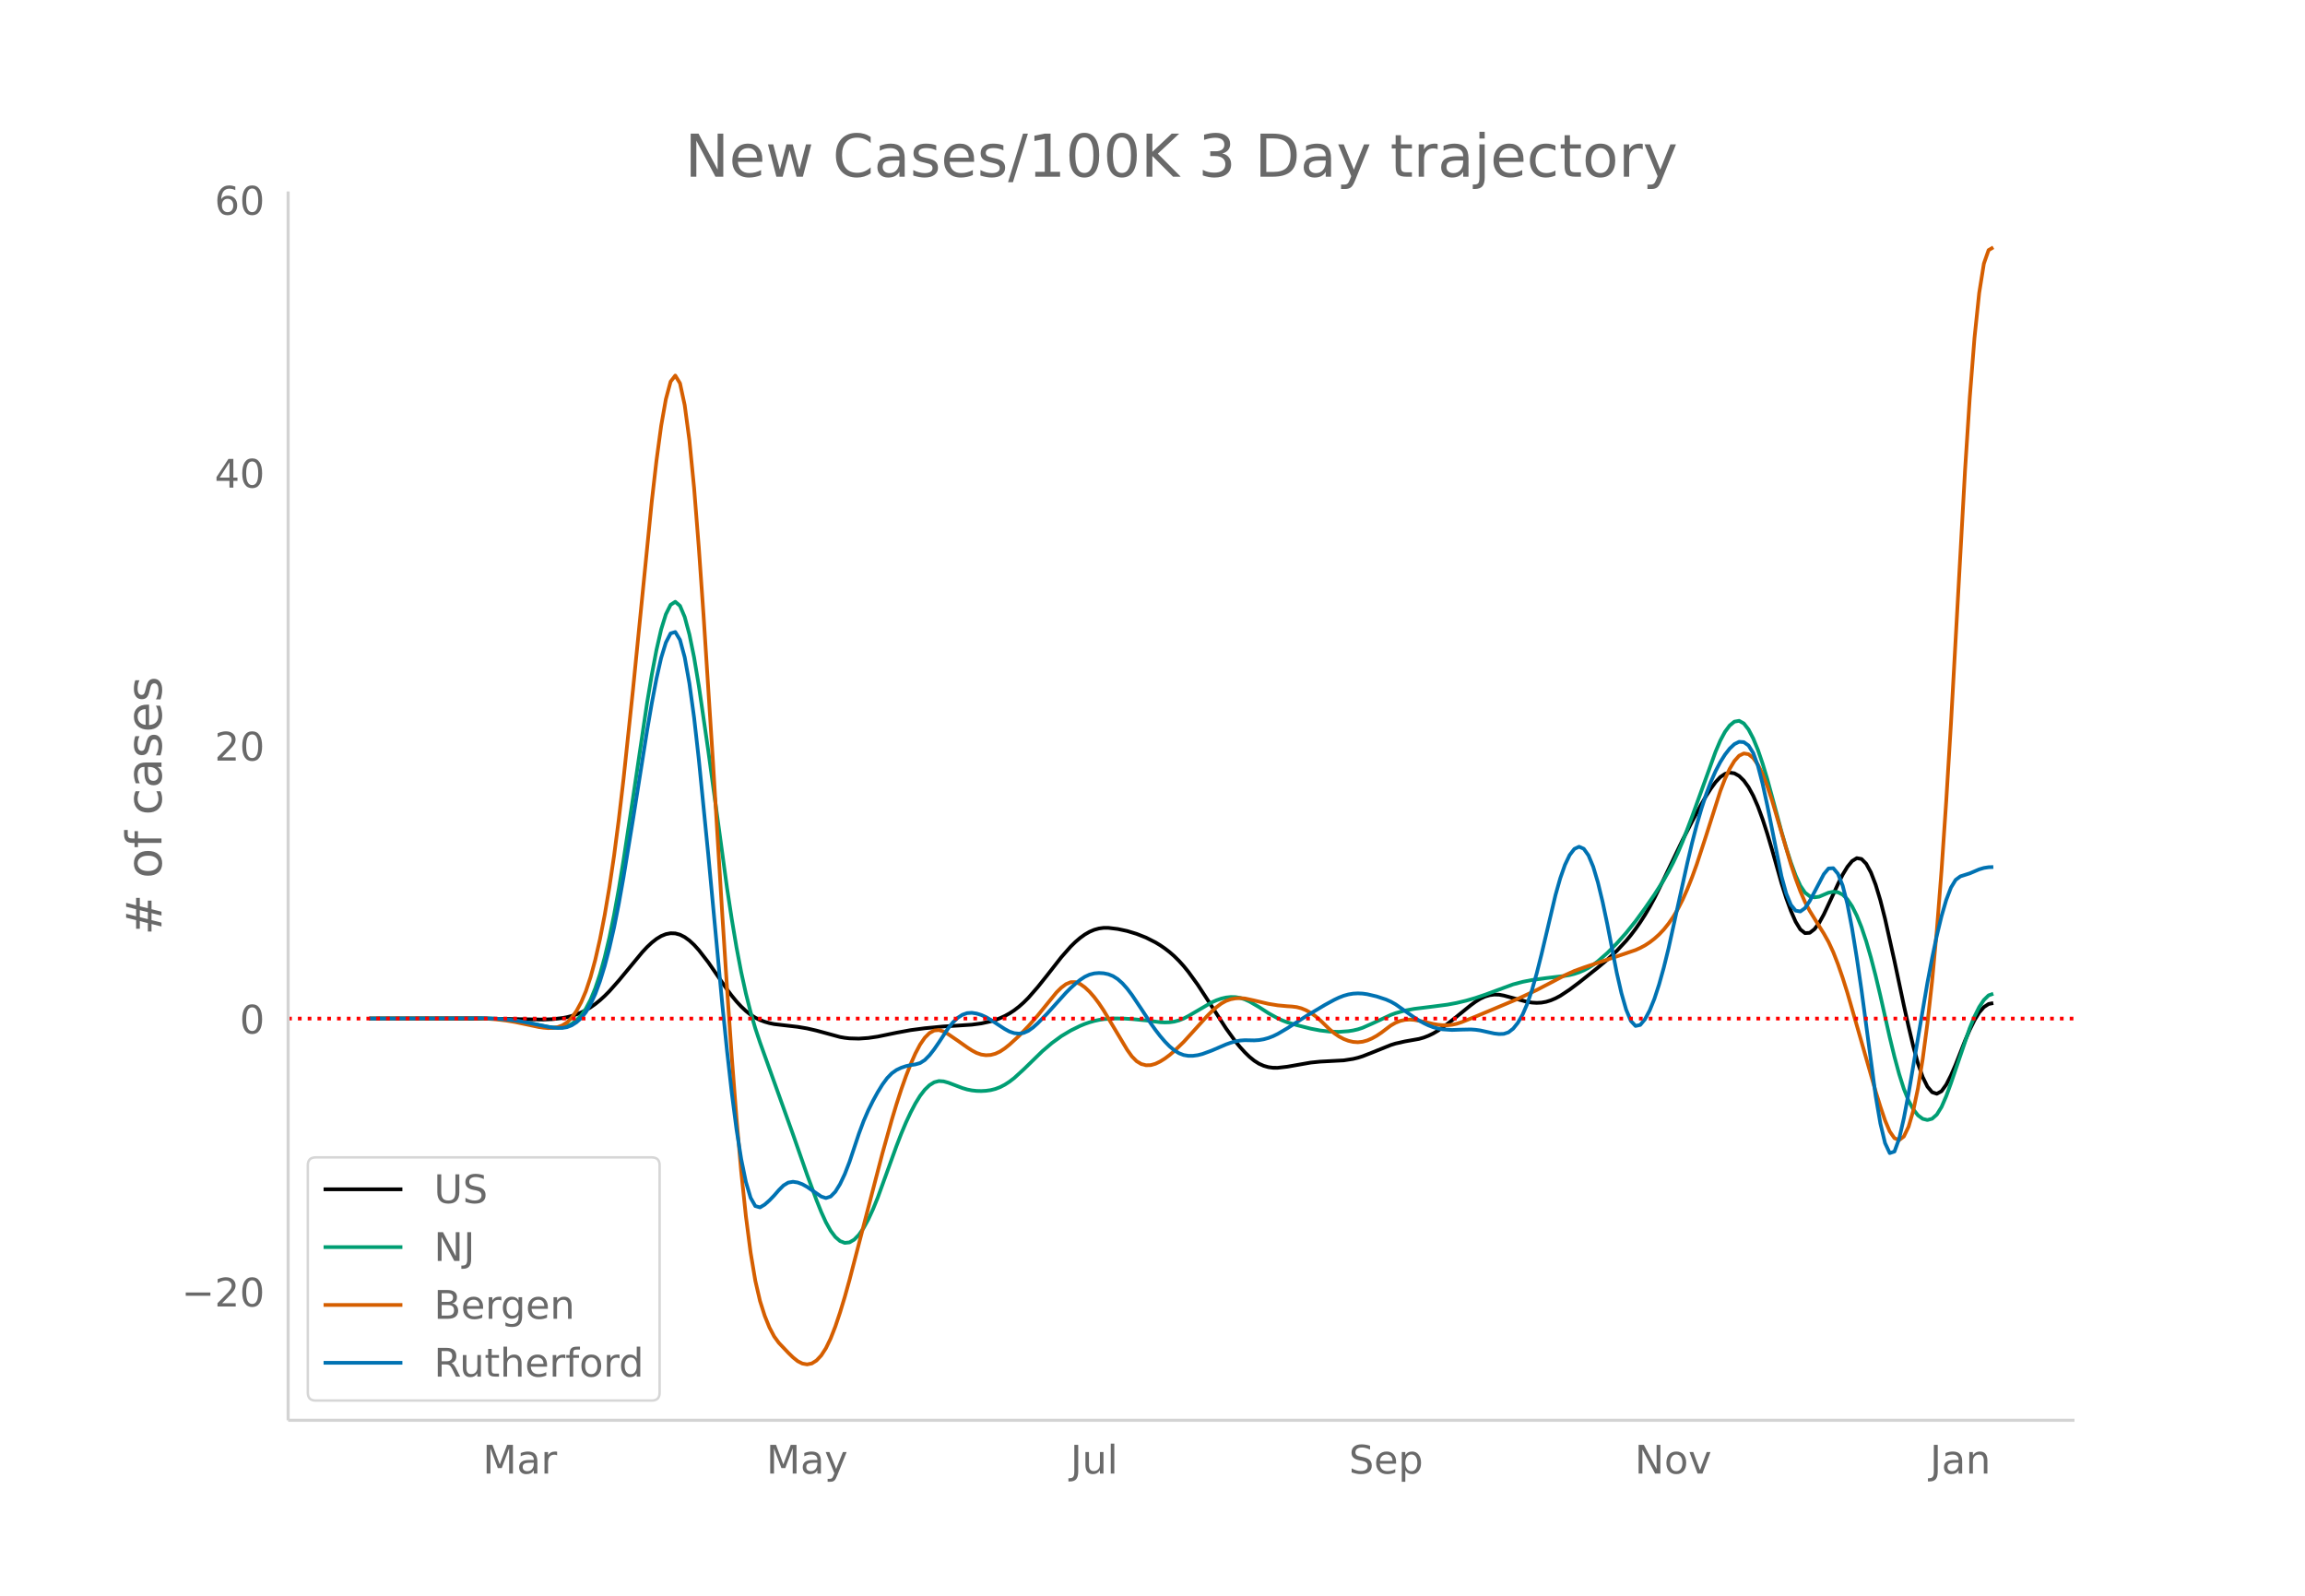<svg height="864" viewBox="0 0 936 648" width="1248" xmlns="http://www.w3.org/2000/svg" xmlns:xlink="http://www.w3.org/1999/xlink"><defs><style>*{stroke-linecap:butt;stroke-linejoin:round}</style></defs><g id="figure_1"><path d="M0 648h936V0H0z" fill="#fff" id="patch_1"/><g id="axes_1"><path d="M117 576.72h725.4V77.76H117z" fill="none" id="patch_2"/><path clip-path="url(#p0af3160e48)" d="M149.973 413.604l51.61.102 19.114.302 3.823-.173 3.823-.434 1.911-.359 1.912-.492 1.911-.63 1.912-.775 1.911-.947 1.911-1.144 1.912-1.347 1.911-1.546 1.912-1.74 1.911-1.929 3.823-4.316 9.558-11.552 1.911-2.048 1.911-1.794 1.912-1.51 1.911-1.172 1.912-.776 1.911-.366 1.912.067 1.911.525 1.912.977 1.911 1.393 1.912 1.77 1.911 2.12 3.823 4.933 3.823 5.535 3.823 5.529 1.911 2.533 1.912 2.323 1.911 2.065 1.912 1.797 1.911 1.516 1.912 1.22 1.911.936 1.912.711 1.911.548 1.911.395 3.823.45 5.735.662 3.823.647 3.823.88 9.557 2.6 1.911.337 1.912.22 3.823.105 3.823-.265 3.823-.561 7.646-1.576 5.734-1.056 5.734-.754 7.646-.727 5.735-.351 5.734-.374 3.823-.508 3.823-.843 1.911-.58 1.912-.72 1.911-.872 1.912-1.05 1.911-1.258 1.912-1.472 1.911-1.688 1.911-1.907 3.823-4.377 3.823-4.78 5.735-7.337 3.823-4.337 1.911-1.868 1.912-1.64 1.911-1.382 1.911-1.1 1.912-.814 1.911-.533 1.912-.257 1.911.001 3.823.464 3.823.822 3.823 1.16 3.823 1.51 3.823 1.939 1.911 1.159 1.912 1.31 1.911 1.472 1.912 1.665 1.911 1.891 1.912 2.123 1.911 2.35 3.823 5.28 3.823 5.868 7.646 11.832 3.823 5.29 1.911 2.331 1.912 2.096 1.911 1.85 1.912 1.554 1.911 1.206 1.912.854 1.911.54 1.912.259 1.911.002 3.823-.44 9.557-1.678 3.823-.384 9.557-.51 3.823-.596 1.912-.464 1.911-.594 3.823-1.498 7.646-3.08 1.912-.597 3.822-.864 5.735-1.019 1.911-.547 1.912-.737 1.911-.926 1.912-1.115 3.823-2.707 3.823-3.022 5.734-4.656 1.911-1.396 1.912-1.193 1.911-.892 1.912-.572 1.911-.255 1.912.06 1.911.348 9.557 2.573 1.912.292 1.911.112 1.912-.099 1.911-.344 1.912-.591 1.911-.815 1.912-1.014 3.823-2.53 3.823-2.871 7.645-6.08 3.823-3.215 3.823-3.542 3.823-4.1 1.912-2.31 1.911-2.515 1.912-2.73 1.911-2.974 1.912-3.25 1.911-3.532 3.823-7.745 7.646-15.913 3.823-7.457 3.823-7.117 1.911-3.305 1.912-2.987 1.911-2.611 1.911-2.047 1.912-1.296 1.911-.508 1.912.282 1.911 1.073 1.912 1.87 1.911 2.671 1.912 3.507 1.911 4.373 1.912 5.215 1.911 5.906 1.912 6.445 3.822 13.55 1.912 6.026 1.911 5.236 1.912 4.373 1.911 3.132 1.912 1.513 1.911-.123 1.912-1.475 1.911-2.54 1.912-3.47 3.823-8.163 1.911-4.154 1.911-3.823 1.912-3.159 1.911-2.354 1.912-1.188 1.911.34 1.912 1.944 1.911 3.52 1.912 4.975 1.911 6.308 1.912 7.535 3.823 17.147 3.822 18.054 1.912 8.587 1.911 8.018 1.912 6.982 1.911 5.479 1.912 3.883 1.911 2.278 1.912.634 1.911-1.049 1.912-2.644 1.911-3.762 1.912-4.402 3.822-9.72 1.912-4.43 1.911-3.867 1.912-3.126 1.911-2.204 1.912-1.246 1.911-.384h0" fill="none" stroke="#000" stroke-linecap="round" stroke-width="1.5" id="line2d_1"/><path clip-path="url(#p0af3160e48)" d="M149.973 413.613l30.583-.099 13.38-.054 5.735.143 5.734.41 3.823.467 3.823.642 9.557 1.881 1.912.225 1.911.072 1.912-.12 1.911-.458 1.912-.938 1.911-1.448 1.912-1.996 1.911-2.73 1.911-3.65 1.912-4.628 1.911-5.7 1.912-6.868 1.911-8.058 1.912-9.266 1.911-10.489 1.912-11.635 3.823-25.1 5.734-38.704 1.911-11.466 1.912-10.113 1.911-8.344 1.912-6.157 1.911-3.833 1.912-1.231 1.911 1.647 1.912 4.522 1.911 7.1 1.912 9.383 1.911 11.463 3.823 26.288 7.646 55.93 1.911 12.546 1.912 11.423 1.911 10.07 1.912 8.712 1.911 7.55 1.912 6.583 1.911 5.738 13.38 37.297 5.735 16.403 3.823 10.33 1.911 4.768 1.912 4.22 1.911 3.415 1.912 2.55 1.911 1.656 1.911.733 1.912-.196 1.911-1.111 1.912-1.962 1.911-2.746 1.912-3.495 1.911-4.14 1.912-4.678 3.823-10.508 3.823-10.537 1.911-4.948 1.911-4.537 1.912-4.098 1.911-3.64 1.912-3.104 1.911-2.484 1.912-1.844 1.911-1.184 1.912-.502 1.911.135 1.912.532 3.823 1.458 1.911.73 1.911.568 1.912.381 1.911.21 1.912.05 1.911-.106 1.912-.271 1.911-.48 1.912-.733 1.911-.991 1.912-1.236 1.911-1.465 3.823-3.492 7.646-7.45 3.823-3.267 3.823-2.794 3.823-2.288 3.823-1.888 1.911-.79 1.911-.668 1.912-.545 1.911-.423 1.912-.301 3.823-.278 3.823.003 3.823.22 5.734.562 5.734.727 1.912.088 1.911-.062 1.912-.26 1.911-.507 1.912-.762 1.911-.998 9.558-5.589 1.911-.838 1.911-.656 1.912-.439 1.911-.21 1.912.045 1.911.323 1.912.607 1.911.875 3.823 2.231 3.823 2.47 3.823 2.122 1.911.869 1.912.73 3.823 1.13 5.734 1.46 3.823.728 3.823.452 3.823.112 3.823-.276 1.911-.3 1.912-.444 1.911-.624 3.823-1.682 7.646-3.546 1.912-.712 3.822-1.058 3.823-.704 7.646-.947 5.735-.749 3.823-.706 3.822-.915 3.823-1.105 3.823-1.296 11.47-4.225 3.822-1.014 3.823-.751 5.734-.78 7.646-.901 1.912-.336 1.911-.475 1.912-.629 1.911-.81 1.912-1.017 1.911-1.23 1.911-1.436 3.823-3.356 3.823-3.872 3.823-4.296 3.823-4.754 3.823-5.226 3.823-5.538 3.823-5.97 1.911-3.372 1.912-3.693 1.911-4.068 1.912-4.492 3.823-10.075 9.557-26.404 1.911-4.487 1.912-3.567 1.911-2.575 1.912-1.548 1.911-.335 1.912 1.06 1.911 2.454 1.912 3.658 1.911 4.67 1.912 5.603 1.911 6.33 3.823 14.082 1.911 7.146 1.912 6.59 1.911 5.939 1.912 5.224 1.911 4.185 1.912 2.824 1.911 1.465 1.912.436 1.911-.261 3.823-1.626 1.912-.375 1.911.213 1.911.967 1.912 1.886 1.911 2.837 1.912 3.789 1.911 4.74 1.912 5.69 1.911 6.612 1.912 7.393 1.911 8.035 3.823 17.001 1.912 7.836 1.911 7.046 1.911 6.03 1.912 4.784 1.911 3.524 1.912 2.403 1.911 1.425 1.912.474 1.911-.515 1.912-1.697 1.911-3.073 1.912-4.393 1.911-5.245 7.646-22.442 1.911-4.648 1.912-3.861 1.911-2.88 1.912-1.86 1.911-.673h0" fill="none" stroke="#009e73" stroke-linecap="round" stroke-width="1.5" id="line2d_2"/><path clip-path="url(#p0af3160e48)" d="M149.973 413.612l28.672-.111 13.38-.036 5.734.188 3.823.284 3.823.452 3.823.63 5.734 1.215 3.823.806 1.912.28 1.911.157 1.912-.05 1.911-.342 1.912-.686 1.911-1.219 1.912-1.94 1.911-2.702 1.912-3.503 1.911-4.518 1.911-5.745 1.912-7.03 1.911-8.382 1.912-9.808 1.911-11.276 1.912-12.893 1.911-14.658 1.912-16.366 3.823-36.087 7.645-76.568 1.912-16.63 1.911-14.17 1.912-10.825 1.911-7.116 1.912-2.458 1.911 3.145 1.912 8.875 1.911 14.3 1.912 19.415 1.911 24.163 1.912 27.368 3.822 59.417 3.823 62.684 1.912 29.61 1.911 27.607 1.912 24.946 1.911 21.63 1.912 18.19 1.911 14.784 1.912 11.415 1.911 8.242 1.912 6.013 1.911 4.729 1.911 3.633 1.912 2.627 3.823 4.011 1.911 1.869 1.912 1.545 1.911.976 1.912.341 1.911-.383 1.912-1.195 1.911-2.038 1.912-2.95 1.911-3.934 1.912-4.895 1.911-5.678 1.911-6.286 1.912-6.857 13.38-51.486 3.823-13.668 1.912-6.338 1.911-5.914 1.911-5.405 1.912-4.881 1.911-4.328 1.912-3.627 1.911-2.78 1.912-1.905 1.911-1.039 1.912-.183 1.911.608 1.912 1.09 3.823 2.614 3.822 2.712 1.912 1.245 1.911 1.022 1.912.662 1.911.275 1.912-.113 1.911-.503 1.912-.896 1.911-1.268 1.912-1.532 3.823-3.5 3.822-3.97 3.823-4.365 3.823-4.706 3.823-4.694 1.912-1.882 1.911-1.428 1.912-.809 1.911-.028 1.912.75 1.911 1.36 1.911 1.795 1.912 2.19 1.911 2.543 1.912 2.859 3.823 6.405 5.734 9.59 1.912 2.687 1.911 1.94 1.912 1.155 1.911.49 1.911-.048 1.912-.541 1.911-.922 1.912-1.19 1.911-1.427 1.912-1.624 3.823-3.706 3.823-4.2 5.734-6.353 1.912-1.904 1.911-1.716 1.911-1.434 1.912-1.058 1.911-.676 1.912-.357 1.911-.103 1.912.139 3.823.832 5.734 1.347 3.823.619 3.823.356 1.911.118 1.912.234 1.911.496 1.912.787 1.911 1.072 1.912 1.349 1.911 1.626 3.823 3.7 1.912 1.6 1.911 1.306 1.911 1.018 1.912.735 1.911.448 1.912.137 1.911-.2 1.912-.53 1.911-.82 1.912-1.06 1.911-1.292 3.823-2.889 1.912-1.107 1.911-.755 1.911-.432 1.912-.134 1.911.139 3.823.732 3.823.904 1.912.329 1.911.195 1.912.021 1.911-.191 1.912-.412 1.911-.615 5.734-2.29 17.204-7.21 7.645-3.59 5.735-2.984 5.734-3.025 3.823-1.733 3.823-1.39 21.026-7.096 1.912-.863 1.911-1.024 1.912-1.244 1.911-1.475 1.911-1.717 1.912-2.017 1.911-2.373 1.912-2.757 1.911-3.216 1.912-3.752 1.911-4.297 1.912-4.802 1.911-5.272 3.823-11.69 5.734-18.026 1.912-4.97 1.911-4.095 1.912-3.193 1.911-2.133 1.912-.92 1.911.318 1.912 1.533 1.911 2.722 1.912 3.88 1.911 4.891 1.912 5.762 7.645 25.908 1.912 5.765 1.911 5.172 1.912 4.376 1.911 3.603 3.823 6.18 1.912 3.039 1.911 3.404 1.912 4.13 1.911 4.898 1.911 5.541 1.912 6.058 3.823 13.252 7.646 26.76 1.911 6.16 1.912 5.646 1.911 4.503 1.912 2.727 1.911.77 1.911-1.46 1.912-3.963 1.911-6.53 1.912-9.14 1.911-11.794 1.912-14.456 1.911-17.226 1.912-20.53 1.911-24.37 1.912-28.182L792.224 294l5.734-103.114 1.912-29.427 1.911-24.152 1.912-18.327 1.911-11.954 1.912-5.472 1.911-1.115h0" fill="none" stroke="#d55e00" stroke-linecap="round" stroke-width="1.5" id="line2d_3"/><path clip-path="url(#p0af3160e48)" d="M149.973 413.614l30.583-.095 15.292-.05 5.734.191 5.735.482 3.823.535 3.822.708 7.646 1.59 1.912.286 1.911.156 1.912-.01 1.911-.312 1.912-.75 1.911-1.216 1.912-1.717 1.911-2.397 1.911-3.257 1.912-4.165 1.911-5.145 1.912-6.198 1.911-7.275 1.912-8.411 1.911-9.607 1.912-10.734 3.823-23.27 5.734-36.19 1.911-11.103 1.912-10.083 1.911-8.451 1.912-6.209 1.911-3.714 1.912-.577 1.911 3.206 1.912 7.061 1.911 10.634 1.912 13.925 1.911 16.94 3.823 38.543 5.734 61.172 1.912 18.708 1.911 16.959 1.912 14.756 1.911 12.1 1.912 9.324 1.911 6.417 1.912 3.372 1.911.533 1.912-1.154 1.911-1.685 1.911-1.985 1.912-2.19 1.911-1.911 1.912-1.15 1.911-.33 1.912.291 1.911.713 1.912 1.068 5.734 3.924 1.912.623 1.911-.626 1.912-1.956 1.911-3.09 1.911-4.032 1.912-4.933 3.823-11.462 1.911-5.141 1.912-4.414 1.911-3.858 1.912-3.478 1.911-3.107 1.912-2.604 1.911-1.97 1.912-1.349 1.911-.907 1.911-.647 1.912-.423 1.911-.281 1.912-.546 1.911-1.219 1.912-1.933 1.911-2.451 1.912-2.771 3.823-5.83 1.911-2.362 1.912-1.806 1.911-1.242 1.911-.671 1.912-.125 1.911.296 1.912.588 1.911.856 1.912 1.102 5.734 3.753 1.912 1.033 1.911.639 1.912.198 1.911-.295 1.911-.842 1.912-1.364 1.911-1.714 3.823-3.918 7.646-8.49 1.912-1.908 1.911-1.742 1.912-1.55 1.911-1.264 1.911-.884 1.912-.495 1.911-.163 1.912.112 1.911.393 1.912.765 1.911 1.225 1.912 1.704 1.911 2.162 1.912 2.513 3.823 5.71 3.822 5.84 1.912 2.688 1.911 2.48 1.912 2.23 1.911 1.955 1.912 1.607 1.911 1.184 1.912.745 1.911.324 1.912-.013 1.911-.262 1.912-.484 3.823-1.408 5.734-2.47 1.911-.688 1.912-.543 1.911-.345 1.912-.138 3.823.077 1.911-.125 1.912-.325 1.911-.528 1.912-.736 1.911-.933 3.823-2.252 7.646-4.926 7.646-4.58 3.823-2.081 1.911-.902 1.911-.747 1.912-.536 1.911-.315 1.912-.11 1.911.083 1.912.264 3.823.898 3.823 1.263 1.911.846 1.912 1.075 3.822 2.686 3.823 2.686 1.912 1.215 1.911 1.072 1.912.915 1.911.734 1.912.532 1.911.334 3.823.254 3.823-.135 3.823-.08 1.911.138 1.912.26 3.823.846 1.911.413 1.912.216 1.911-.066 1.912-.633 1.911-1.482 1.912-2.39 1.911-3.323 1.911-4.393 1.912-5.6 1.911-6.761 1.912-7.583 5.734-24.274 1.912-6.743 1.911-5.433 1.912-4.011 1.911-2.477 1.912-.891 1.911.83 1.912 2.692 1.911 4.58 1.911 6.4 1.912 7.9 1.911 9.072 3.823 19.666 1.912 8.345 1.911 6.668 1.912 4.57 1.911 2.056 1.912-.426 1.911-2.3 1.912-3.57 1.911-4.721 1.911-5.847 1.912-6.853 1.911-7.74 3.823-17.385 3.823-17.36 1.912-8.1 1.911-7.369 1.912-6.589 1.911-5.822 1.912-5.07 1.911-4.332 1.911-3.658 1.912-3.046 1.911-2.449 1.912-1.806 1.911-.944 1.912.136 1.911 1.356 1.912 3.054 1.911 5.23 1.912 7.364 1.911 8.814 5.734 28.633 1.912 6.99 1.911 4.638 1.912 2.342 1.911.342 1.912-1.365 1.911-2.871 5.735-10.935 1.911-2.295 1.912-.114 1.911 2.286 1.911 4.81 1.912 7.456 1.911 9.996 1.912 11.868 1.911 13.074 5.735 42.915 1.911 11.203 1.912 8.019 1.911 4.072 1.912-.637 1.911-5.209 1.911-8.344 1.912-10.04 7.646-44.934 1.911-10.038 1.912-9.111 1.911-7.904 1.912-6.585 1.911-5.001 1.912-3.15 1.911-1.421 3.823-1.221 3.823-1.627 1.911-.571 1.912-.299 1.911-.08h0" fill="none" stroke="#0072b2" stroke-linecap="round" stroke-width="1.5" id="line2d_4"/><path clip-path="url(#p0af3160e48)" d="M117 413.605h725.4" fill="none" stroke="red" stroke-dasharray="1.5,2.475" stroke-width="1.5" id="line2d_5"/><path d="M117 576.72V77.76" fill="none" stroke="#d3d3d3" stroke-linecap="square" stroke-width="1.25" id="patch_3"/><path d="M117 576.72h725.4" fill="none" stroke="#d3d3d3" stroke-linecap="square" stroke-width="1.25" id="patch_4"/><g id="matplotlib.axis_1"><g id="xtick_1"><g transform="matrix(.16 0 0 -.16 196.046 598.378)" fill="#696969" id="text_1"><defs><path d="M9.813 72.906h14.703l18.593-49.61 18.703 49.61h14.704V0H66.89v64.016l-18.797-50h-9.907l-18.796 50V0H9.813z" id="DejaVuSans-77"/><path d="M34.281 27.484q-10.89 0-15.093-2.484-4.204-2.484-4.204-8.5 0-4.781 3.157-7.594 3.156-2.797 8.562-2.797 7.485 0 12 5.297 4.516 5.297 4.516 14.078v2zm17.922 3.72V0H43.22v8.297Q40.14 3.328 35.547.953q-4.594-2.375-11.234-2.375-8.391 0-13.36 4.719Q6 8.016 6 15.922q0 9.219 6.172 13.906 6.187 4.688 18.437 4.688h12.61v.89q0 6.203-4.078 9.594-4.078 3.39-11.453 3.39-4.688 0-9.141-1.124-4.438-1.125-8.531-3.375v8.312q4.921 1.906 9.562 2.844 4.64.953 9.031.953 11.875 0 17.735-6.156 5.86-6.14 5.86-18.64z" id="DejaVuSans-97"/><path d="M41.11 46.297q-1.516.875-3.297 1.281Q36.03 48 33.89 48q-7.625 0-11.703-4.953-4.079-4.953-4.079-14.234V0H9.08v54.688h9.03v-8.5q2.844 4.984 7.375 7.39Q30.031 56 36.531 56q.922 0 2.047-.125 1.125-.11 2.484-.36z" id="DejaVuSans-114"/></defs><use xlink:href="#DejaVuSans-77"/><use x="86.279" xlink:href="#DejaVuSans-97"/><use x="147.559" xlink:href="#DejaVuSans-114"/></g></g><g id="xtick_2"><g transform="matrix(.16 0 0 -.16 311.199 598.378)" fill="#696969" id="text_2"><defs><path d="M32.172-5.078q-3.797-9.766-7.422-12.735-3.61-2.984-9.656-2.984H7.906v7.516h5.282q3.703 0 5.75 1.765Q21-9.766 23.483-3.219l1.61 4.094-22.11 53.813H12.5l17.094-42.766 17.093 42.766h9.516z" id="DejaVuSans-121"/></defs><use xlink:href="#DejaVuSans-77"/><use x="86.279" xlink:href="#DejaVuSans-97"/><use x="147.559" xlink:href="#DejaVuSans-121"/></g></g><g id="xtick_3"><g transform="matrix(.16 0 0 -.16 434.685 598.378)" fill="#696969" id="text_3"><defs><path d="M9.813 72.906h9.859V5.078q0-13.187-5-19.14-5-5.954-16.094-5.954h-3.75v8.297h3.078q6.531 0 9.219 3.672Q9.813-4.39 9.813 5.078z" id="DejaVuSans-74"/><path d="M8.5 21.578v33.11h8.984V21.922q0-7.766 3.016-11.656 3.031-3.875 9.094-3.875 7.265 0 11.484 4.64 4.234 4.64 4.234 12.656v31h8.985V0h-8.984v8.406Q42.047 3.422 37.718 1q-4.313-2.422-10.032-2.422-9.421 0-14.312 5.86Q8.5 10.296 8.5 21.578zM31.11 56z" id="DejaVuSans-117"/><path d="M9.422 75.984h8.984V0H9.422z" id="DejaVuSans-108"/></defs><use xlink:href="#DejaVuSans-74"/><use x="29.492" xlink:href="#DejaVuSans-117"/><use x="92.871" xlink:href="#DejaVuSans-108"/></g></g><g id="xtick_4"><g transform="matrix(.16 0 0 -.16 547.769 598.378)" fill="#696969" id="text_4"><defs><path d="M53.516 70.516V60.89q-5.61 2.687-10.594 4-4.984 1.328-9.625 1.328-8.047 0-12.422-3.125t-4.375-8.89q0-4.845 2.906-7.313 2.907-2.453 11.016-3.97l5.953-1.218q11.031-2.11 16.281-7.406 5.25-5.297 5.25-14.172 0-10.61-7.11-16.078-7.093-5.469-20.812-5.469-5.172 0-11.015 1.172Q13.14.922 6.89 3.219v10.156q6-3.36 11.765-5.078 5.766-1.703 11.328-1.703 8.438 0 13.032 3.312 4.593 3.328 4.593 9.485 0 5.359-3.297 8.39-3.296 3.032-10.812 4.547L27.484 33.5q-11.03 2.188-15.968 6.875-4.922 4.688-4.922 13.047 0 9.672 6.812 15.234 6.813 5.563 18.766 5.563 5.14 0 10.453-.938 5.328-.922 10.89-2.765z" id="DejaVuSans-83"/><path d="M56.203 29.594v-4.39H14.891q.593-9.282 5.593-14.142 5-4.859 13.938-4.859 5.172 0 10.031 1.266 4.86 1.265 9.656 3.812v-8.5Q49.266.734 44.187-.344 39.11-1.422 33.892-1.422q-13.094 0-20.735 7.61-7.64 7.625-7.64 20.625 0 13.421 7.25 21.296Q20.016 56 32.328 56q11.031 0 17.453-7.11 6.422-7.093 6.422-19.296zm-8.984 2.64q-.094 7.36-4.125 11.75-4.032 4.407-10.672 4.407-7.516 0-12.031-4.25-4.516-4.25-5.203-11.97z" id="DejaVuSans-101"/><path d="M18.11 8.203v-29H9.077v75.484h9.031v-8.296q2.844 4.875 7.157 7.234Q29.594 56 35.594 56q9.968 0 16.187-7.906 6.235-7.907 6.235-20.797T51.78 6.484q-6.218-7.906-16.187-7.906-6 0-10.328 2.375-4.313 2.375-7.157 7.25zm30.578 19.094q0 9.906-4.079 15.547-4.078 5.64-11.203 5.64-7.14 0-11.218-5.64-4.079-5.64-4.079-15.547 0-9.906 4.078-15.547 4.079-5.64 11.22-5.64 7.124 0 11.202 5.64t4.078 15.547z" id="DejaVuSans-112"/></defs><use xlink:href="#DejaVuSans-83"/><use x="63.477" xlink:href="#DejaVuSans-101"/><use x="125" xlink:href="#DejaVuSans-112"/></g></g><g id="xtick_5"><g transform="matrix(.16 0 0 -.16 663.833 598.378)" fill="#696969" id="text_5"><defs><path d="M9.813 72.906h13.28l32.329-60.984v60.984h9.562V0h-13.28L19.39 60.984V0H9.813z" id="DejaVuSans-78"/><path d="M30.61 48.39q-7.22 0-11.422-5.64-4.204-5.64-4.204-15.453 0-9.813 4.172-15.453 4.188-5.64 11.453-5.64 7.188 0 11.375 5.655 4.203 5.672 4.203 15.438 0 9.719-4.203 15.406-4.187 5.688-11.375 5.688zm0 7.61q11.718 0 18.406-7.625 6.703-7.61 6.703-21.078 0-13.422-6.703-21.078-6.688-7.64-18.407-7.64-11.765 0-18.437 7.64-6.656 7.656-6.656 21.078 0 13.469 6.656 21.078Q18.844 56 30.609 56z" id="DejaVuSans-111"/><path d="M2.984 54.688H12.5L29.594 8.797l17.093 45.89h9.516L35.687 0H23.485z" id="DejaVuSans-118"/></defs><use xlink:href="#DejaVuSans-78"/><use x="74.805" xlink:href="#DejaVuSans-111"/><use x="135.986" xlink:href="#DejaVuSans-118"/></g></g><g id="xtick_6"><g transform="matrix(.16 0 0 -.16 783.715 598.378)" fill="#696969" id="text_6"><defs><path d="M54.89 33.016V0h-8.984v32.719q0 7.765-3.031 11.61-3.031 3.858-9.078 3.858-7.281 0-11.484-4.64-4.204-4.625-4.204-12.64V0H9.08v54.688h9.03v-8.5q3.235 4.937 7.594 7.374Q30.078 56 35.797 56q9.422 0 14.25-5.828 4.844-5.828 4.844-17.156z" id="DejaVuSans-110"/></defs><use xlink:href="#DejaVuSans-74"/><use x="29.492" xlink:href="#DejaVuSans-97"/><use x="90.771" xlink:href="#DejaVuSans-110"/></g></g></g><g id="matplotlib.axis_2"><g id="ytick_1"><g transform="matrix(.16 0 0 -.16 73.733 530.52)" fill="#696969" id="text_7"><defs><path d="M10.594 35.5h62.593v-8.297H10.594z" id="DejaVuSans-8722"/><path d="M19.188 8.297h34.421V0H7.33v8.297q5.609 5.812 15.296 15.594 9.703 9.797 12.188 12.64 4.734 5.313 6.609 9 1.89 3.688 1.89 7.25 0 5.813-4.078 9.469-4.078 3.672-10.625 3.672-4.64 0-9.797-1.61-5.14-1.609-11-4.89v9.969Q13.767 71.78 18.938 73q5.188 1.219 9.485 1.219 11.328 0 18.062-5.672 6.735-5.656 6.735-15.125 0-4.5-1.688-8.531-1.672-4.016-6.125-9.485-1.218-1.422-7.765-8.187-6.532-6.766-18.453-18.922z" id="DejaVuSans-50"/><path d="M31.781 66.406q-7.61 0-11.453-7.5Q16.5 51.422 16.5 36.375q0-14.984 3.828-22.484 3.844-7.5 11.453-7.5 7.672 0 11.5 7.5 3.844 7.5 3.844 22.484 0 15.047-3.844 22.531-3.828 7.5-11.5 7.5zm0 7.813q12.266 0 18.735-9.703 6.468-9.688 6.468-28.141 0-18.406-6.468-28.11-6.47-9.687-18.735-9.687-12.25 0-18.718 9.688-6.47 9.703-6.47 28.109 0 18.453 6.47 28.14Q19.53 74.22 31.78 74.22z" id="DejaVuSans-48"/></defs><use xlink:href="#DejaVuSans-8722"/><use x="83.789" xlink:href="#DejaVuSans-50"/><use x="147.412" xlink:href="#DejaVuSans-48"/></g></g><g id="ytick_2"><use xlink:href="#DejaVuSans-48" transform="matrix(.16 0 0 -.16 97.32 419.684)" fill="#696969" id="text_8"/></g><g id="ytick_3"><g transform="matrix(.16 0 0 -.16 87.14 308.847)" fill="#696969" id="text_9"><use xlink:href="#DejaVuSans-50"/><use x="63.623" xlink:href="#DejaVuSans-48"/></g></g><g id="ytick_4"><g transform="matrix(.16 0 0 -.16 87.14 198.01)" fill="#696969" id="text_10"><defs><path d="M37.797 64.313L12.89 25.39h24.906zm-2.594 8.593H47.61V25.391h10.407v-8.203H47.609V0h-9.812v17.188H4.89v9.515z" id="DejaVuSans-52"/></defs><use xlink:href="#DejaVuSans-52"/><use x="63.623" xlink:href="#DejaVuSans-48"/></g></g><g id="ytick_5"><g transform="matrix(.16 0 0 -.16 87.14 87.174)" fill="#696969" id="text_11"><defs><path d="M33.016 40.375q-6.641 0-10.532-4.547-3.875-4.531-3.875-12.437 0-7.86 3.875-12.438 3.891-4.562 10.532-4.562 6.64 0 10.515 4.562 3.875 4.578 3.875 12.438 0 7.906-3.875 12.437-3.875 4.547-10.515 4.547zm19.578 30.922v-8.984q-3.719 1.75-7.5 2.671-3.782.938-7.5.938-9.766 0-14.922-6.594-5.14-6.594-5.875-19.922 2.875 4.25 7.219 6.516 4.359 2.266 9.578 2.266 10.984 0 17.36-6.672 6.374-6.657 6.374-18.125 0-11.235-6.64-18.032-6.641-6.78-17.672-6.78-12.657 0-19.344 9.687-6.688 9.703-6.688 28.109 0 17.281 8.204 27.563 8.203 10.28 22.015 10.28 3.719 0 7.5-.734t7.89-2.187z" id="DejaVuSans-54"/></defs><use xlink:href="#DejaVuSans-54"/><use x="63.623" xlink:href="#DejaVuSans-48"/></g></g><g transform="matrix(0 -.2 -.2 0 65.573 379.813)" fill="#696969" id="text_12"><defs><path d="M51.125 44H36.922l-4.11-16.313h14.313zm-7.328 27.781l-5.078-20.265h14.265L58.11 71.78h7.813L60.89 51.516h15.234V44h-17.14l-4-16.313h15.53V20.22H53.079L48 0h-7.813l5.032 20.219H30.906L25.875 0h-7.86l5.079 20.219H7.719v7.468h17.187L29 44H13.281v7.516h17.625l4.985 20.265z" id="DejaVuSans-35"/><path d="M37.11 75.984V68.5h-8.594q-4.828 0-6.72-1.953-1.874-1.953-1.874-7.031v-4.828h14.797v-6.985H19.922V0H10.89v47.703H2.297v6.984h8.594V58.5q0 9.125 4.25 13.297 4.25 4.187 13.468 4.187z" id="DejaVuSans-102"/><path d="M48.781 52.594v-8.407q-3.812 2.11-7.64 3.157-3.828 1.047-7.735 1.047-8.75 0-13.593-5.547-4.829-5.532-4.829-15.547 0-10.016 4.829-15.563 4.843-5.53 13.593-5.53 3.907 0 7.735 1.046 3.828 1.047 7.64 3.156V2.094Q45.016.344 40.984-.531q-4.015-.89-8.562-.89-12.36 0-19.64 7.765-7.266 7.765-7.266 20.953 0 13.375 7.343 21.031Q20.22 56 33.016 56q4.14 0 8.093-.86 3.953-.843 7.672-2.546z" id="DejaVuSans-99"/><path d="M44.281 53.078v-8.5q-3.797 1.953-7.906 2.922-4.094.984-8.5.984-6.688 0-10.031-2.047-3.344-2.046-3.344-6.156 0-3.125 2.39-4.906 2.391-1.781 9.626-3.39l3.078-.688q9.562-2.047 13.593-5.781 4.032-3.735 4.032-10.422 0-7.625-6.032-12.078-6.03-4.438-16.578-4.438-4.39 0-9.156.86Q10.688.296 5.422 2v9.281q4.984-2.594 9.812-3.89 4.829-1.282 9.579-1.282 6.343 0 9.75 2.172 3.421 2.172 3.421 6.125 0 3.656-2.468 5.61-2.453 1.953-10.813 3.765l-3.125.735q-8.344 1.75-12.062 5.39-3.704 3.64-3.704 9.985 0 7.718 5.47 11.906Q16.75 56 26.811 56q4.97 0 9.36-.734 4.406-.72 8.11-2.188z" id="DejaVuSans-115"/></defs><use xlink:href="#DejaVuSans-35"/><use x="83.789" xlink:href="#DejaVuSans-32"/><use x="115.576" xlink:href="#DejaVuSans-111"/><use x="176.758" xlink:href="#DejaVuSans-102"/><use x="211.963" xlink:href="#DejaVuSans-32"/><use x="243.75" xlink:href="#DejaVuSans-99"/><use x="298.73" xlink:href="#DejaVuSans-97"/><use x="360.01" xlink:href="#DejaVuSans-115"/><use x="412.109" xlink:href="#DejaVuSans-101"/><use x="473.633" xlink:href="#DejaVuSans-115"/></g></g><g transform="matrix(.24 0 0 -.24 278.113 71.76)" fill="#696969" id="text_13"><defs><path d="M4.203 54.688h8.985l11.234-42.672 11.172 42.672h10.593l11.235-42.672 11.187 42.672h8.985L63.28 0H52.688L40.922 44.828 29.109 0H18.5z" id="DejaVuSans-119"/><path d="M64.406 67.281v-10.39q-4.984 4.64-10.625 6.922-5.64 2.296-11.984 2.296-12.5 0-19.14-7.64-6.641-7.64-6.641-22.094 0-14.406 6.64-22.047 6.64-7.64 19.14-7.64 6.345 0 11.985 2.296 5.64 2.297 10.625 6.938V5.609Q59.234 2.094 53.437.33q-5.78-1.75-12.218-1.75-16.563 0-26.094 10.124-9.516 10.14-9.516 27.672 0 17.578 9.516 27.703 9.531 10.14 26.094 10.14 6.531 0 12.312-1.734 5.797-1.734 10.875-5.203z" id="DejaVuSans-67"/><path d="M25.39 72.906h8.297L8.297-9.28H0z" id="DejaVuSans-47"/><path d="M12.406 8.297h16.11v55.625l-17.532-3.516v8.985l17.438 3.515h9.86V8.296H54.39V0H12.406z" id="DejaVuSans-49"/><path d="M9.813 72.906h9.859V42.094L52.39 72.906h12.703L28.906 38.922 67.672 0H54.688L19.672 35.11V0h-9.86z" id="DejaVuSans-75"/><path d="M40.578 39.313Q47.656 37.797 51.625 33q3.984-4.781 3.984-11.813 0-10.78-7.422-16.703-7.421-5.906-21.093-5.906-4.578 0-9.438.906-4.86.907-10.031 2.72v9.515q4.094-2.39 8.969-3.61 4.89-1.218 10.218-1.218 9.266 0 14.125 3.656 4.86 3.656 4.86 10.64 0 6.454-4.516 10.079-4.515 3.64-12.562 3.64h-8.5v8.11h8.89q7.266 0 11.125 2.906 3.86 2.906 3.86 8.375 0 5.61-3.985 8.61-3.968 3.015-11.39 3.015-4.063 0-8.703-.89-4.641-.876-10.203-2.72v8.782q5.624 1.562 10.53 2.344 4.907.78 9.25.78 11.235 0 17.766-5.109 6.547-5.093 6.547-13.78 0-6.063-3.468-10.235-3.47-4.172-9.86-5.782z" id="DejaVuSans-51"/><path d="M19.672 64.797V8.109h11.922q15.093 0 22.093 6.829 7 6.843 7 21.593 0 14.64-7 21.453-7 6.813-22.093 6.813zm-9.86 8.11h20.266q21.188 0 31.094-8.813 9.922-8.813 9.922-27.563 0-18.86-9.969-27.703Q51.172 0 30.078 0H9.813z" id="DejaVuSans-68"/><path d="M18.313 70.219V54.688h18.5v-6.985h-18.5V18.016q0-6.688 1.828-8.594 1.828-1.906 7.453-1.906h9.218V0h-9.218q-10.407 0-14.36 3.875-3.953 3.89-3.953 14.14v29.688H2.687v6.984h6.594V70.22z" id="DejaVuSans-116"/><path d="M9.422 54.688h8.984V-.984q0-10.438-3.984-15.125-3.969-4.688-12.813-4.688h-3.421v7.61H.594q5.125 0 6.968 2.374 1.86 2.36 1.86 9.829zm0 21.296h8.984v-11.39H9.422z" id="DejaVuSans-106"/></defs><use xlink:href="#DejaVuSans-78"/><use x="74.805" xlink:href="#DejaVuSans-101"/><use x="136.328" xlink:href="#DejaVuSans-119"/><use x="218.115" xlink:href="#DejaVuSans-32"/><use x="249.902" xlink:href="#DejaVuSans-67"/><use x="319.727" xlink:href="#DejaVuSans-97"/><use x="381.006" xlink:href="#DejaVuSans-115"/><use x="433.105" xlink:href="#DejaVuSans-101"/><use x="494.629" xlink:href="#DejaVuSans-115"/><use x="546.729" xlink:href="#DejaVuSans-47"/><use x="580.42" xlink:href="#DejaVuSans-49"/><use x="644.043" xlink:href="#DejaVuSans-48"/><use x="707.666" xlink:href="#DejaVuSans-48"/><use x="771.289" xlink:href="#DejaVuSans-75"/><use x="836.865" xlink:href="#DejaVuSans-32"/><use x="868.652" xlink:href="#DejaVuSans-51"/><use x="932.275" xlink:href="#DejaVuSans-32"/><use x="964.063" xlink:href="#DejaVuSans-68"/><use x="1041.064" xlink:href="#DejaVuSans-97"/><use x="1102.344" xlink:href="#DejaVuSans-121"/><use x="1161.523" xlink:href="#DejaVuSans-32"/><use x="1193.311" xlink:href="#DejaVuSans-116"/><use x="1232.52" xlink:href="#DejaVuSans-114"/><use x="1273.633" xlink:href="#DejaVuSans-97"/><use x="1334.912" xlink:href="#DejaVuSans-106"/><use x="1362.695" xlink:href="#DejaVuSans-101"/><use x="1424.219" xlink:href="#DejaVuSans-99"/><use x="1479.199" xlink:href="#DejaVuSans-116"/><use x="1518.408" xlink:href="#DejaVuSans-111"/><use x="1579.59" xlink:href="#DejaVuSans-114"/><use x="1620.703" xlink:href="#DejaVuSans-121"/></g><g id="legend_1"><path d="M128.2 568.72h136.45q3.2 0 3.2-3.2v-92.34q0-3.2-3.2-3.2H128.2q-3.2 0-3.2 3.2v92.34q0 3.2 3.2 3.2z" fill="none" opacity=".8" stroke="#ccc" id="patch_5"/><path d="M131.4 482.938h32" fill="none" stroke="#000" stroke-linecap="round" stroke-width="1.5" id="line2d_6"/><g transform="matrix(.16 0 0 -.16 176.2 488.538)" fill="#696969" id="text_14"><defs><path d="M8.688 72.906h9.921V28.61q0-11.718 4.235-16.875 4.25-5.14 13.781-5.14 9.469 0 13.719 5.14 4.25 5.157 4.25 16.875v44.297H64.5V27.391q0-14.25-7.063-21.532-7.046-7.28-20.812-7.28-13.828 0-20.89 7.28-7.047 7.282-7.047 21.532z" id="DejaVuSans-85"/></defs><use xlink:href="#DejaVuSans-85"/><use x="73.193" xlink:href="#DejaVuSans-83"/></g><path d="M131.4 506.423h32" fill="none" stroke="#009e73" stroke-linecap="round" stroke-width="1.5" id="line2d_8"/><g transform="matrix(.16 0 0 -.16 176.2 512.023)" fill="#696969" id="text_15"><use xlink:href="#DejaVuSans-78"/><use x="74.805" xlink:href="#DejaVuSans-74"/></g><path d="M131.4 529.908h32" fill="none" stroke="#d55e00" stroke-linecap="round" stroke-width="1.5" id="line2d_10"/><g transform="matrix(.16 0 0 -.16 176.2 535.508)" fill="#696969" id="text_16"><defs><path d="M19.672 34.813V8.108H35.5q7.953 0 11.781 3.297 3.844 3.297 3.844 10.078 0 6.844-3.844 10.078-3.828 3.25-11.781 3.25zm0 29.984V42.828h14.61q7.218 0 10.75 2.703 3.546 2.719 3.546 8.282 0 5.515-3.547 8.25-3.531 2.734-10.75 2.734zm-9.86 8.11h25.204q11.28 0 17.375-4.688Q58.5 63.53 58.5 54.89q0-6.703-3.125-10.657-3.125-3.953-9.188-4.922 7.282-1.562 11.313-6.53 4.031-4.954 4.031-12.376 0-9.765-6.64-15.093Q48.25 0 35.984 0H9.812z" id="DejaVuSans-66"/><path d="M45.406 27.984q0 9.766-4.031 15.125-4.016 5.375-11.297 5.375-7.219 0-11.25-5.375-4.031-5.359-4.031-15.125 0-9.718 4.031-15.093t11.25-5.375q7.281 0 11.297 5.375 4.031 5.375 4.031 15.093zm8.985-21.203q0-13.953-6.203-20.765Q42-20.797 29.203-20.797q-4.734 0-8.937.703-4.203.703-8.157 2.172v8.735q3.954-2.141 7.813-3.157 3.86-1.031 7.86-1.031 8.843 0 13.234 4.61 4.39 4.609 4.39 13.937v4.453q-2.781-4.844-7.125-7.234Q33.938 0 27.875 0 17.828 0 11.672 7.656q-6.156 7.672-6.156 20.328 0 12.688 6.156 20.344Q17.828 56 27.875 56q6.063 0 10.406-2.39 4.344-2.391 7.125-7.22v8.297h8.985z" id="DejaVuSans-103"/></defs><use xlink:href="#DejaVuSans-66"/><use x="68.604" xlink:href="#DejaVuSans-101"/><use x="130.127" xlink:href="#DejaVuSans-114"/><use x="169.49" xlink:href="#DejaVuSans-103"/><use x="232.967" xlink:href="#DejaVuSans-101"/><use x="294.49" xlink:href="#DejaVuSans-110"/></g><path d="M131.4 553.393h32" fill="none" stroke="#0072b2" stroke-linecap="round" stroke-width="1.5" id="line2d_12"/><g transform="matrix(.16 0 0 -.16 176.2 558.992)" fill="#696969" id="text_17"><defs><path d="M44.39 34.188q3.172-1.079 6.172-4.594 3-3.516 6.032-9.672L66.609 0H56l-9.313 18.703q-3.624 7.328-7.015 9.719-3.39 2.39-9.25 2.39h-10.75V0h-9.86v72.906h22.266q12.5 0 18.656-5.234 6.157-5.219 6.157-15.766 0-6.89-3.203-11.437-3.204-4.532-9.297-6.282zM19.673 64.797V38.922h12.406q7.125 0 10.766 3.297 3.64 3.297 3.64 9.687 0 6.39-3.64 9.64-3.64 3.25-10.766 3.25z" id="DejaVuSans-82"/><path d="M54.89 33.016V0h-8.984v32.719q0 7.765-3.031 11.61-3.031 3.858-9.078 3.858-7.281 0-11.484-4.64-4.204-4.625-4.204-12.64V0H9.08v75.984h9.03V46.188q3.235 4.937 7.594 7.374Q30.078 56 35.797 56q9.422 0 14.25-5.828 4.844-5.828 4.844-17.156z" id="DejaVuSans-104"/><path d="M45.406 46.39v29.594h8.985V0h-8.985v8.203Q42.578 3.328 38.25.953q-4.313-2.375-10.375-2.375-9.906 0-16.14 7.906-6.22 7.922-6.22 20.813 0 12.89 6.22 20.797Q17.968 56 27.874 56q6.063 0 10.375-2.375 4.328-2.36 7.156-7.234zm-30.61-19.093q0-9.906 4.079-15.547 4.078-5.64 11.203-5.64 7.125 0 11.219 5.64 4.11 5.64 4.11 15.547 0 9.906-4.11 15.547-4.094 5.64-11.219 5.64-7.125 0-11.203-5.64-4.078-5.64-4.078-15.547z" id="DejaVuSans-100"/></defs><use xlink:href="#DejaVuSans-82"/><use x="64.982" xlink:href="#DejaVuSans-117"/><use x="128.361" xlink:href="#DejaVuSans-116"/><use x="167.57" xlink:href="#DejaVuSans-104"/><use x="230.949" xlink:href="#DejaVuSans-101"/><use x="292.473" xlink:href="#DejaVuSans-114"/><use x="333.586" xlink:href="#DejaVuSans-102"/><use x="368.791" xlink:href="#DejaVuSans-111"/><use x="429.973" xlink:href="#DejaVuSans-114"/><use x="469.336" xlink:href="#DejaVuSans-100"/></g></g></g></g><defs><clipPath id="p0af3160e48"><path d="M117 77.76h725.4v498.96H117z"/></clipPath></defs></svg>